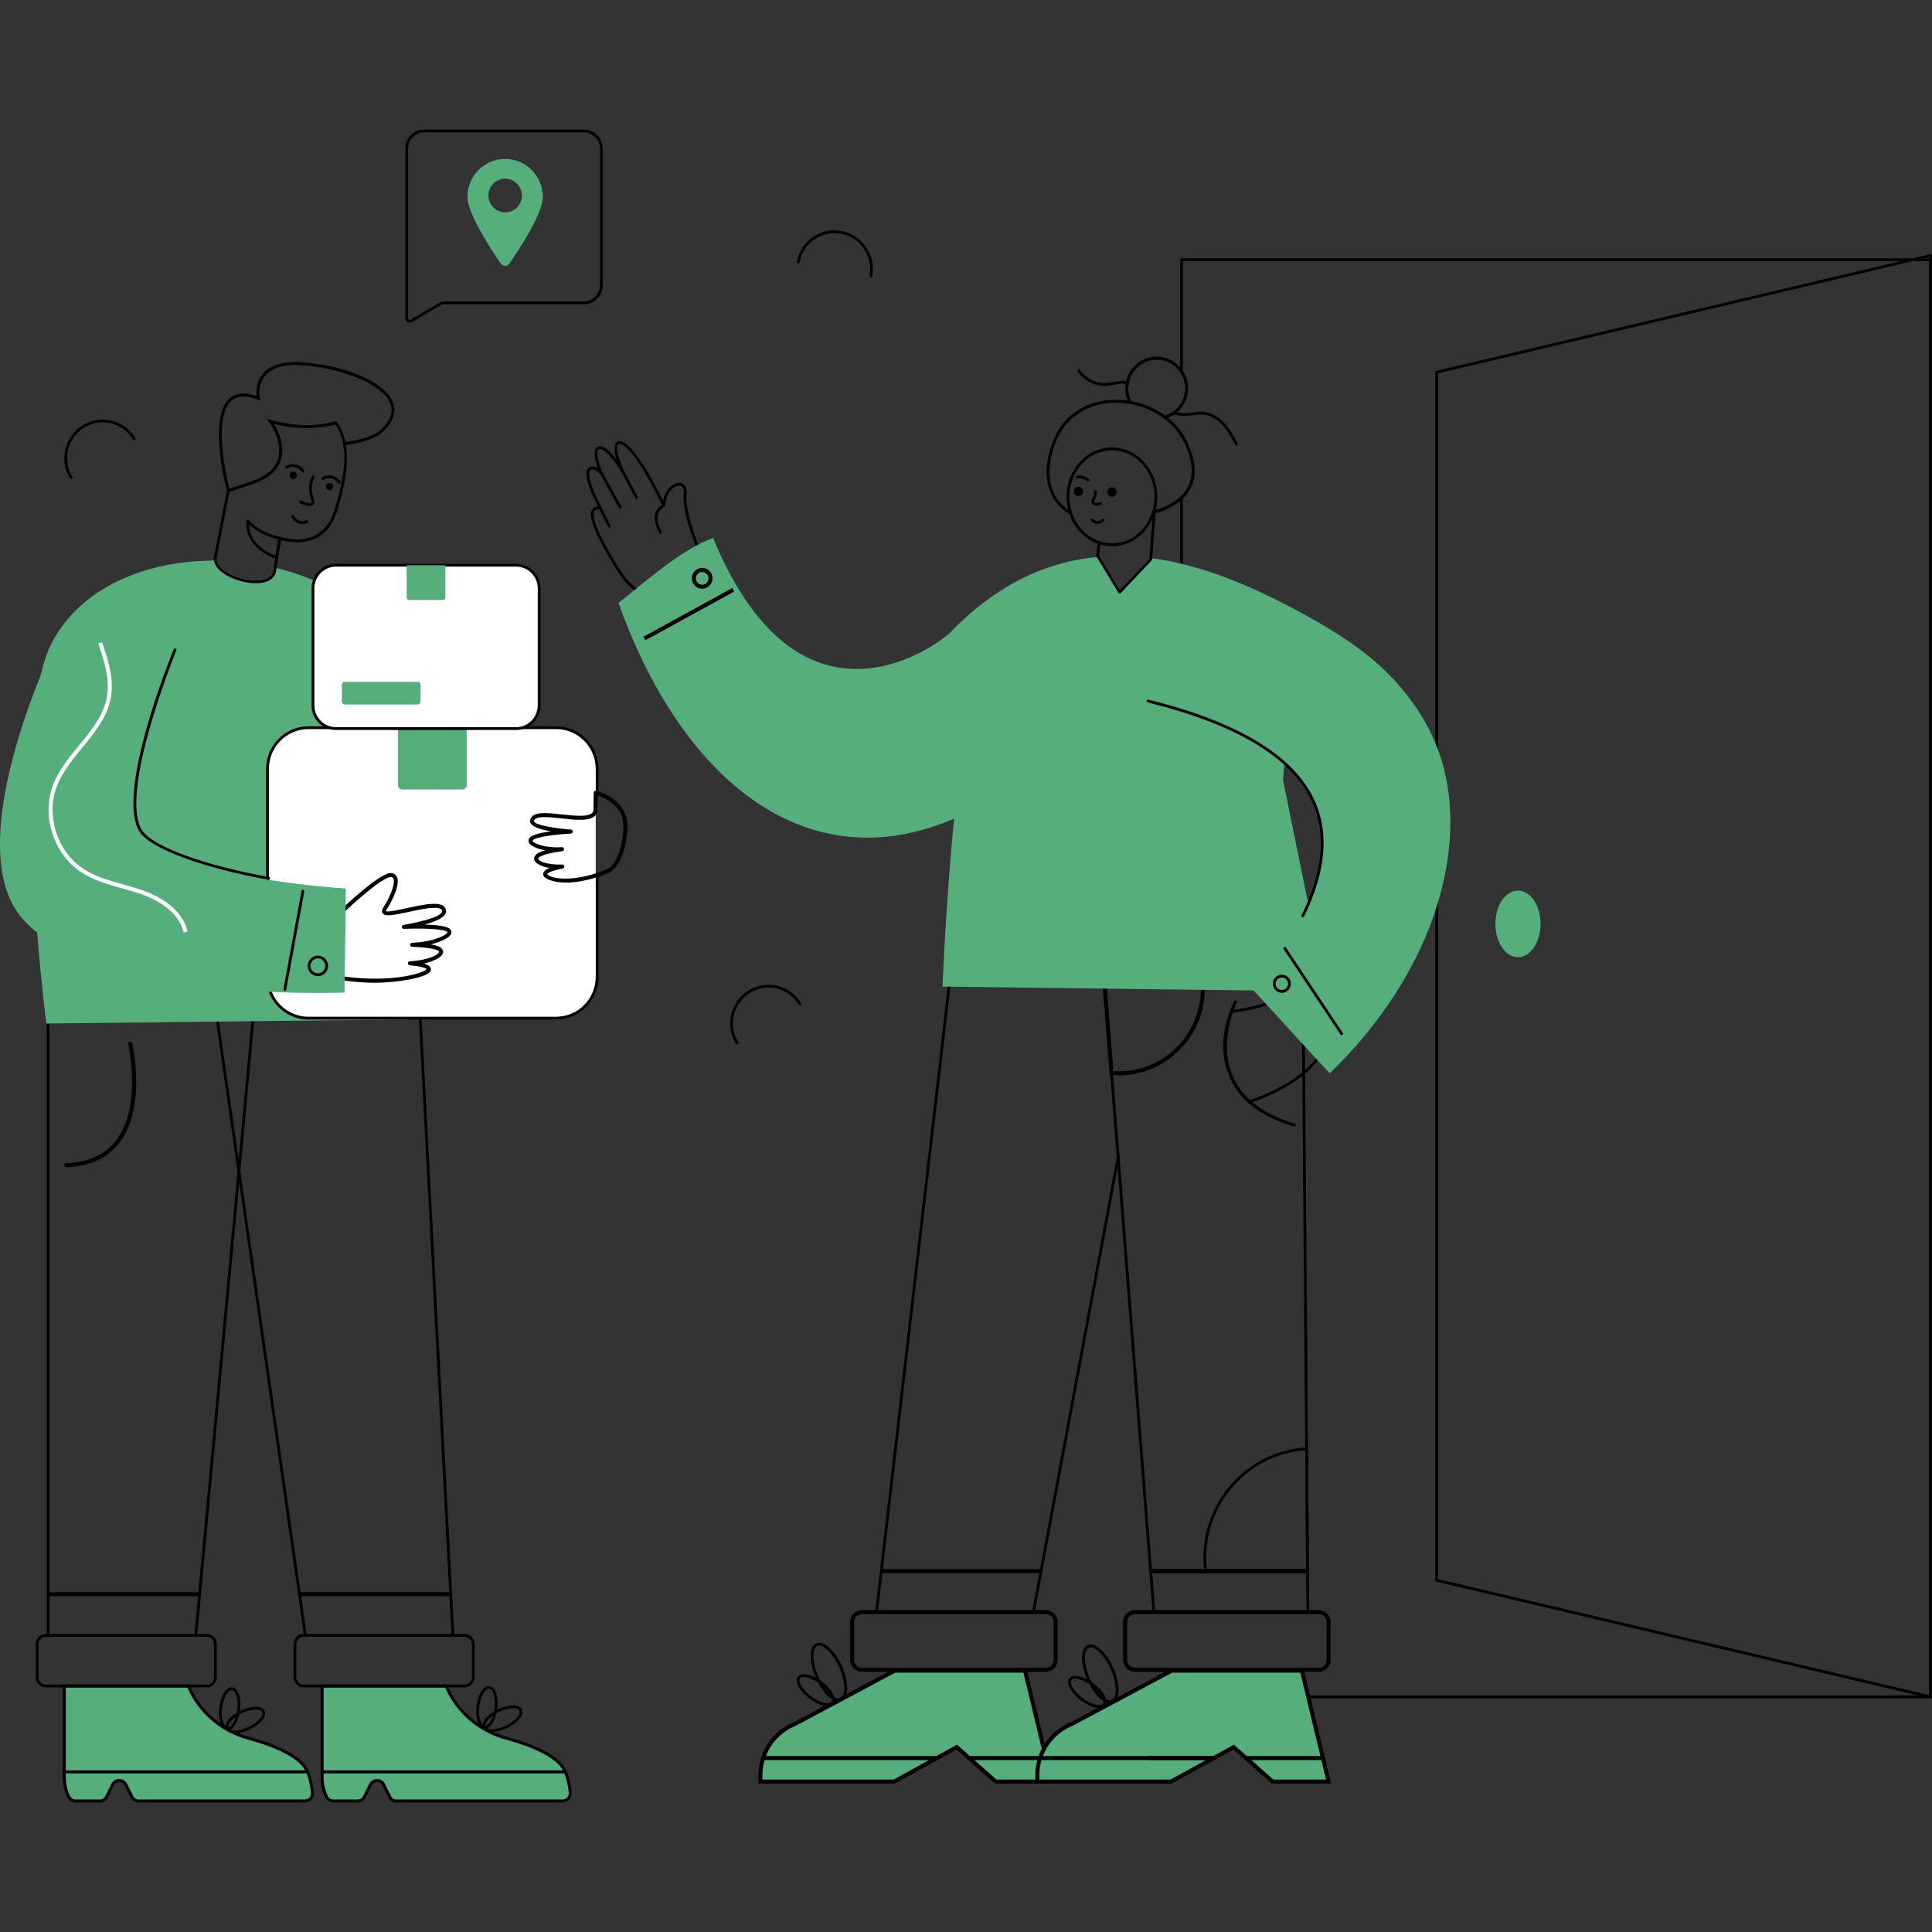 <svg fill="none" height="358" viewBox="0 0 358 358" width="358" xmlns="http://www.w3.org/2000/svg">
    <rect x="0" y="0" width="358" height="358" fill="#333333" stroke="none"/>
    <g clip-path="url(#clip0_1341_19652)">
        <path
            d="M165.799 309.575L147.313 319.439C143.438 321.002 140.894 324.784 140.894 328.983V330.122H165.696L177.276 323.742L184.5 330.122H194.875L189.928 309.575H165.799Z"
            fill="#55AE7B" />
        <path
            d="M190.224 309.195H165.711L147.187 319.089C144.296 320.25 142.137 322.573 141.138 325.402C141.124 325.439 141.109 325.476 141.101 325.513C140.732 326.608 140.532 327.777 140.532 328.983V330.494H165.792L173.689 326.146L175.043 325.402L177.231 324.196L178.599 325.402L179.442 326.146L184.36 330.494H195.348L190.224 309.195ZM165.6 329.749H141.271V328.983C141.271 328 141.412 327.047 141.678 326.146H172.137L165.6 329.749ZM180.566 326.146H192.775V325.402H179.723L177.328 323.288L173.49 325.402H141.93C142.891 322.886 144.865 320.823 147.498 319.766L165.895 309.94H189.64L194.409 329.749H184.641L180.566 326.146Z"
            fill="black" />
        <path
            d="M151.173 310.9C149.864 307.93 149.901 305.123 151.254 304.52C152.608 303.917 154.693 305.771 156.002 308.749C159.1 315.784 154.257 317.913 151.173 310.9ZM151.461 304.997C150.522 305.414 150.374 307.803 151.646 310.692C152.319 312.225 154.294 315.277 155.706 314.645C157.111 314.019 156.209 310.506 155.528 308.957C154.767 307.223 152.785 304.409 151.461 304.997Z"
            fill="black" />
        <path
            d="M150.012 314.756C148.829 313.863 146.98 311.86 147.845 310.692C148.496 309.813 150.471 310.223 152.334 311.622C154.197 313.022 155.144 314.808 154.493 315.687C153.628 316.848 151.24 315.687 150.012 314.756ZM148.26 311.004C147.646 311.838 149.406 313.655 150.315 314.339C152.031 315.627 153.672 315.918 154.079 315.374C154.478 314.831 153.739 313.327 152.023 312.039C151.069 311.324 148.836 310.215 148.26 311.004Z"
            fill="black" />
        <path
            d="M112.662 97.603L111.05 94.327C110.983 94.201 111.035 94.044 111.168 93.978C111.294 93.918 111.449 93.963 111.516 94.097L113.128 97.372C113.194 97.499 113.143 97.655 113.01 97.722C112.884 97.789 112.729 97.737 112.662 97.603Z"
            fill="black" />
        <path
            d="M114.688 94.119L111.249 87.888C111.183 87.761 111.227 87.605 111.353 87.531C111.479 87.464 111.634 87.508 111.708 87.635L115.146 93.866C115.213 93.992 115.168 94.149 115.043 94.223C114.917 94.29 114.762 94.246 114.688 94.119Z"
            fill="black" />
        <path
            d="M117.727 92.34L115.154 87.456C115.087 87.33 115.131 87.173 115.265 87.106C115.39 87.039 115.546 87.084 115.612 87.21L118.185 92.094C118.252 92.221 118.208 92.377 118.074 92.444C117.949 92.511 117.794 92.459 117.727 92.34Z"
            fill="black" />
        <path
            d="M119.442 110.579C116.292 108.859 115.117 106.946 114.163 105.405C112.965 103.372 108.55 96.509 109.689 94.461C109.837 94.193 110.155 93.873 110.806 93.858C108.942 90.225 108.284 87.91 108.853 86.965C109.194 86.399 109.97 86.228 110.806 86.816C109.06 82.245 111.301 81.151 114.229 85.133C112.809 80.756 115.708 78.195 122.859 92.779C123.177 91.111 124.131 90.091 124.937 89.689C126.216 89.057 127.429 89.749 127.222 91.618C126.83 95.146 130.098 102.695 130.135 102.769C130.187 102.881 130.15 103.015 130.046 103.082L119.716 110.556C119.635 110.616 119.531 110.623 119.442 110.571V110.579ZM110.14 94.722C109.127 96.546 114.015 104.072 114.577 105.099C115.546 106.67 116.618 108.412 119.539 110.043L129.566 102.792C129.041 101.548 126.319 94.945 126.697 91.566C126.859 90.136 126.09 89.704 125.151 90.166C124.338 90.568 123.347 91.737 123.258 93.71C123.258 93.829 123.169 93.925 123.051 93.955C122.933 93.978 122.814 93.918 122.77 93.814C116.034 79.61 112.24 79.863 115.612 87.225C115.671 87.352 115.619 87.501 115.501 87.56C115.383 87.627 115.235 87.583 115.161 87.471C111.456 81.501 109.245 82.022 111.715 87.665C111.767 87.784 111.722 87.918 111.619 87.985C111.515 88.052 111.375 88.037 111.286 87.948C110.732 87.352 109.719 86.54 109.297 87.24C109.075 87.612 108.846 89.019 111.515 94.089C111.626 94.305 111.419 94.543 111.19 94.454C110.835 94.312 110.34 94.379 110.155 94.722H110.14Z"
            fill="black" />
        <path
            d="M122.127 98.757C121.328 97.231 121.121 95.935 121.513 94.908C121.927 93.821 122.859 93.471 122.903 93.456C123.036 93.404 123.184 93.479 123.236 93.613C123.288 93.747 123.221 93.896 123.088 93.948C123.058 93.963 122.326 94.246 122.001 95.109C121.668 95.987 121.868 97.134 122.593 98.519C122.659 98.645 122.607 98.802 122.482 98.868C122.356 98.936 122.201 98.891 122.134 98.757H122.127Z"
            fill="black" />
        <path
            d="M218.679 92.838C218.856 92.69 219.026 92.533 219.189 92.37V91.551C219.026 91.737 218.856 91.908 218.679 92.072V92.838ZM218.679 79.729V80.697C218.864 80.98 219.034 81.27 219.189 81.568V80.466C219.034 80.213 218.864 79.967 218.679 79.729Z"
            fill="black" />
        <path
            d="M219.189 92.369V183.37H218.679V92.838C218.856 92.689 219.026 92.533 219.189 92.369Z"
            fill="black" />
        <path
            d="M218.679 193.375C218.856 193.174 219.026 192.973 219.189 192.757V193.896C219.034 194.082 218.856 194.269 218.679 194.447V193.375Z"
            fill="black" />
        <path
            d="M357.993 48.127V314.436C357.993 314.578 357.882 314.697 357.742 314.697H218.93C218.79 314.697 218.679 314.578 218.679 314.436V309.031H219.189V314.176H357.483V48.388H219.189V69.895C219.1 69.671 218.997 69.463 218.871 69.254C218.812 69.158 218.753 69.053 218.679 68.964V48.127C218.679 47.986 218.79 47.867 218.93 47.867H357.742C357.882 47.867 357.993 47.986 357.993 48.127Z"
            fill="black" />
        <path
            d="M357.741 314.704C357.741 314.704 357.704 314.704 357.682 314.704L266.159 293.078C266.041 293.048 265.96 292.944 265.96 292.825V68.972C265.96 68.853 266.041 68.748 266.159 68.719L357.682 47.093C357.756 47.078 357.838 47.093 357.904 47.145C357.963 47.197 358 47.271 358 47.346V314.444C358 314.525 357.963 314.6 357.904 314.645C357.86 314.682 357.801 314.704 357.741 314.704ZM266.477 292.609L357.483 314.116V47.673L266.477 69.18V292.609Z"
            fill="black" />
        <path
            d="M210.271 180.08L207.586 179.923L206.987 179.886L176.403 178.084C176.27 178.084 176.144 178.174 176.13 178.315L162.161 298.691C162.154 298.766 162.176 298.84 162.228 298.892C162.28 298.944 162.346 298.982 162.42 298.982H191.488C191.614 298.982 191.718 298.892 191.74 298.766L207.084 216.401L207.453 214.443L207.298 212.47L206.928 214.421L191.274 298.46H162.708L176.61 178.613L204.288 180.251L204.887 180.288L207.564 180.444L208.141 180.482L210.847 180.117L210.271 180.08ZM209.79 199.085C209.967 199.055 210.152 199.018 210.33 198.981L210.478 198.199C210.293 198.236 210.115 198.274 209.93 198.303L209.79 199.085Z"
            fill="black" />
        <path
            d="M241.653 175.628C241.653 175.464 241.505 175.345 241.357 175.367L222.361 177.928L207.586 179.923L204.887 180.288L204.495 180.34C204.362 180.355 204.266 180.474 204.273 180.616L205.73 199.167L206.928 214.421L207.083 216.401L213.561 298.743C213.568 298.877 213.687 298.982 213.82 298.982H242.348C242.422 298.982 242.481 298.952 242.533 298.9C242.585 298.855 242.607 298.788 242.607 298.714L241.653 175.628ZM214.056 298.461L207.453 214.443L207.298 212.47L206.255 199.212L204.806 180.817L207.564 180.444L210.27 180.08L222.523 178.434L241.135 175.926L242.089 298.461H214.056Z"
            fill="black" />
        <path
            d="M222.523 178.434C222.501 178.323 222.464 178.218 222.427 178.107L222.361 177.928L222.324 177.816L219.188 178.241L218.678 178.308L206.987 179.886L204.288 180.251L204.133 180.273L204.362 183.184L205.619 199.152L205.73 199.167L205.93 199.189C206.041 199.204 206.144 199.212 206.255 199.212C207.453 199.316 208.636 199.264 209.79 199.085C209.967 199.055 210.152 199.018 210.33 198.981C213.517 198.363 216.43 196.755 218.678 194.447C218.856 194.269 219.033 194.082 219.188 193.896C221.651 191.134 223.204 187.494 223.248 183.422C223.256 183.355 223.256 183.288 223.256 183.221C223.256 181.583 223.011 179.983 222.523 178.434ZM219.188 192.757C219.026 192.973 218.856 193.174 218.678 193.375C216.541 195.795 213.672 197.522 210.478 198.199C210.293 198.236 210.115 198.274 209.93 198.303C208.755 198.504 207.542 198.571 206.307 198.475L205.109 183.191L204.932 180.913L208.141 180.482L210.847 180.117L218.678 179.06L219.188 178.993L221.821 178.635C222.279 180.117 222.516 181.658 222.516 183.221C222.516 183.288 222.516 183.348 222.509 183.415C222.472 186.966 221.222 190.204 219.188 192.757Z"
            fill="black" />
        <path
            d="M242.289 291.381H223.418C223.285 291.381 223.181 291.284 223.159 291.158C221.68 279.701 230.236 268.921 242.097 268.199C242.178 268.199 242.237 268.221 242.289 268.266C242.341 268.318 242.37 268.385 242.37 268.452L242.54 291.12C242.54 291.262 242.422 291.381 242.282 291.381H242.289ZM223.647 290.86H242.023L241.853 268.735C230.65 269.569 222.346 279.708 223.64 290.86H223.647Z"
            fill="black" />
        <path
            d="M231.315 204.356C226.938 200.425 226.531 195.341 226.967 191.767C227.159 190.316 227.418 188.976 228.002 187.278C228.039 187.181 228.128 187.107 228.232 187.107C231.604 186.906 235.656 185.425 235.7 185.41C235.796 185.372 235.907 185.402 235.981 185.477L244.796 195.236C244.87 195.318 244.884 195.445 244.825 195.542C242.4 199.696 236.151 202.949 231.567 204.408C231.485 204.438 231.389 204.415 231.315 204.356ZM227.477 191.842C227.063 195.259 227.44 200.105 231.544 203.872C235.922 202.428 241.867 199.375 244.271 195.445L235.7 185.961C234.909 186.236 231.441 187.405 228.424 187.621C227.633 189.958 227.5 191.685 227.47 191.842H227.477Z"
            fill="black" />
        <path
            d="M239.797 208.726C227.071 205.1 224.098 194.931 228.69 185.544C228.749 185.417 228.912 185.365 229.038 185.425C229.163 185.492 229.215 185.648 229.156 185.774C224.66 195.058 227.662 204.728 239.937 208.227C240.078 208.264 240.152 208.413 240.115 208.547C240.078 208.681 239.937 208.763 239.797 208.726Z"
            fill="black" />
        <path
            d="M239.797 208.718C236.262 207.706 233.408 206.239 231.315 204.356C226.938 200.425 226.531 195.341 226.967 191.767C227.145 190.226 227.507 188.708 228.002 187.278C228.365 186.199 228.683 185.559 228.69 185.536C228.757 185.41 228.912 185.358 229.038 185.417C229.163 185.484 229.215 185.64 229.156 185.767C229.156 185.767 228.838 186.407 228.491 187.449C227.958 188.983 227.625 190.509 227.477 191.834C226.427 200.455 231.426 205.792 239.937 208.219C240.078 208.257 240.152 208.405 240.115 208.539C240.078 208.673 239.937 208.755 239.797 208.718Z"
            fill="black" />
        <path
            d="M243.007 170.327C242.585 171.868 242.156 173.402 241.735 174.935C241.032 177.504 240.308 180.094 238.895 182.328C238.614 182.767 238.296 183.206 237.956 183.608L230.421 183.511L223.248 183.422H222.509L219.189 183.37H218.679L205.109 183.191H204.363L174.651 182.812C174.651 182.812 176.736 128.78 183.044 122.028C189.1 115.536 204.681 115.298 218.679 120.256C218.849 120.316 219.019 120.375 219.189 120.442C226.813 123.212 233.919 127.529 238.711 133.217L237.742 144.532L241.136 161.2L243.007 170.327Z"
            fill="#55AE7B" />
        <path
            d="M245.735 183.705L237.956 183.608C238.296 183.206 238.614 182.767 238.895 182.328C240.308 180.094 241.032 177.504 241.735 174.935C242.156 173.402 242.585 171.868 243.007 170.327L245.735 183.705Z"
            fill="#55AE7B" />
        <path
            d="M246.4 198.884C242.008 194.224 236.196 187.703 231.818 183.02C254.816 156.071 247.14 139.924 214.715 129.666L201.219 134.356C198.232 137.698 195.03 140.371 191.695 142.493C187.007 146.267 181.971 149.483 176.692 151.739C176.677 151.739 176.669 151.754 176.655 151.754C176.093 151.999 175.516 152.23 174.946 152.446C174.621 152.572 174.288 152.691 173.956 152.811C173.63 152.93 173.297 153.041 172.965 153.153C172.676 153.25 172.388 153.339 172.099 153.428C172.018 153.458 171.937 153.481 171.855 153.503C171.611 153.577 171.36 153.652 171.109 153.719C170.887 153.786 170.672 153.845 170.45 153.897C170.125 153.987 169.792 154.069 169.46 154.151C163.64 155.55 157.606 155.654 151.498 153.972C150.626 153.726 149.76 153.458 148.903 153.146C142.994 151.031 137.545 147.332 132.649 142.344C125.21 134.78 119.073 124.239 114.606 111.717C119.169 108.189 126.098 101.816 132.132 99.695C148.792 139.924 175.124 118.187 175.886 117.39C176.987 116.244 178.097 115.179 179.198 114.189C183.79 110.102 188.464 107.318 193.152 105.554C196.516 104.281 199.888 103.536 203.223 103.216C203.416 103.194 203.601 103.171 203.785 103.164L207.52 109.305L212.984 103.529V103.38C213.162 103.402 213.332 103.424 213.502 103.447C215.713 103.745 217.887 104.184 220.024 104.742C220.845 104.958 221.666 105.189 222.472 105.434C222.738 105.509 223.004 105.591 223.27 105.68C223.632 105.792 223.987 105.911 224.35 106.03C224.779 106.171 225.215 106.32 225.644 106.469C226.169 106.655 226.694 106.849 227.211 107.05C227.677 107.221 228.143 107.4 228.609 107.586C228.86 107.69 229.112 107.787 229.356 107.891C230.066 108.181 230.761 108.472 231.456 108.777C231.478 108.792 231.508 108.799 231.537 108.814C232.225 109.112 232.898 109.425 233.571 109.73C233.637 109.767 233.697 109.789 233.756 109.819C234.451 110.147 235.131 110.474 235.804 110.802C236.499 111.144 237.187 111.487 237.86 111.837C238.244 112.038 238.629 112.231 239.006 112.425C239.383 112.626 239.753 112.819 240.13 113.02C240.869 113.407 241.594 113.809 242.311 114.204C248.205 117.457 253.152 120.792 256.99 124.611C257.219 124.842 257.448 125.065 257.67 125.296C258.114 125.75 258.542 126.212 258.957 126.681C259.785 127.611 260.554 128.557 261.278 129.517C261.633 129.994 261.981 130.477 262.314 130.961C262.314 130.961 262.316 130.964 262.321 130.969C262.816 131.698 263.282 132.435 263.719 133.172C264.007 133.678 264.281 134.17 264.547 134.669C264.813 135.167 265.072 135.681 265.308 136.187C265.737 137.095 266.122 138.004 266.462 138.927C266.632 139.388 266.795 139.85 266.943 140.311C267.024 140.542 267.098 140.773 267.165 141.011C267.305 141.473 267.438 141.942 267.556 142.411C267.623 142.649 267.682 142.88 267.734 143.118C267.845 143.587 267.941 144.063 268.037 144.532C268.126 145.009 268.207 145.485 268.281 145.962C270.795 162.533 263.157 182.752 246.393 198.884H246.4Z"
            fill="#55AE7B" />
        <path
            d="M237.86 111.837C238.244 112.038 238.629 112.231 239.006 112.425C237.956 111.866 236.884 111.323 235.804 110.802C236.499 111.144 237.187 111.487 237.86 111.837Z"
            fill="#55AE7B" />
        <path
            d="M176.655 151.753C176.263 151.932 175.856 152.096 175.464 152.252C175.294 152.319 175.117 152.386 174.947 152.446C175.516 152.23 176.093 151.999 176.655 151.753Z"
            fill="black" />
        <path
            d="M241.291 169.963C241.165 169.896 241.113 169.739 241.172 169.613C245.173 161.491 245.816 154.381 243.102 148.493C239.368 140.393 229.119 134.229 212.651 130.15C212.511 130.113 212.43 129.971 212.459 129.837C212.496 129.696 212.629 129.614 212.77 129.644C229.4 133.753 239.76 140.021 243.561 148.27C246.349 154.314 245.698 161.573 241.631 169.843C241.564 169.97 241.409 170.022 241.283 169.963H241.291Z"
            fill="black" />
        <path
            d="M214.182 94.275V94.365L213.502 103.447L213.487 103.663C213.487 103.722 213.458 103.782 213.413 103.827L207.653 109.909C207.535 110.028 207.342 110.005 207.261 109.864L203.224 103.216L203.172 103.127C203.142 103.082 203.128 103.023 203.135 102.963L203.386 100.73L203.453 100.194C203.608 100.261 203.771 100.32 203.941 100.357L203.882 100.886L203.645 102.933L203.786 103.164L207.52 109.306L212.985 103.529V103.38L213.532 96.218L213.68 94.238C213.687 94.089 213.813 93.985 213.953 93.992C214.094 94.007 214.197 94.134 214.182 94.275Z"
            fill="black" />
        <path
            d="M211.927 85.543C210.322 83.823 208.207 82.885 205.952 82.915C203.704 82.938 201.604 83.92 200.029 85.67C198.469 87.412 197.618 89.712 197.648 92.154C197.655 92.958 197.759 93.724 197.944 94.461C198.003 94.722 198.084 94.983 198.166 95.236C199.06 97.856 201.012 99.859 203.386 100.73C203.549 100.789 203.712 100.841 203.882 100.886C204.606 101.109 205.368 101.213 206.144 101.206C209.339 101.176 212.156 99.174 213.532 96.218C213.694 95.868 213.842 95.504 213.96 95.131C214.034 94.93 214.094 94.722 214.145 94.506C214.16 94.461 214.168 94.409 214.175 94.365C214.352 93.642 214.441 92.883 214.441 92.094V91.975C214.419 89.541 213.524 87.255 211.927 85.543ZM213.406 95.087C212.341 98.191 209.694 100.648 206.137 100.685C205.383 100.692 204.643 100.588 203.941 100.357C203.771 100.32 203.608 100.261 203.453 100.194C201.33 99.382 199.563 97.596 198.713 95.251C198.365 94.298 198.173 93.255 198.158 92.146C198.136 89.838 198.935 87.665 200.414 86.019C201.885 84.374 203.859 83.459 205.959 83.436H206.033C208.111 83.436 210.063 84.307 211.55 85.9C213.864 88.379 214.382 91.7 213.576 94.558C213.524 94.737 213.472 94.915 213.406 95.087Z"
            fill="black" />
        <path
            d="M219.698 81.337C219.543 81.039 219.373 80.749 219.188 80.466C219.033 80.213 218.863 79.967 218.678 79.729C218.034 78.873 217.28 78.099 216.43 77.414C216.26 77.272 216.082 77.138 215.905 77.019C214.101 75.687 211.934 74.749 209.634 74.324C209.42 74.28 209.191 74.25 208.969 74.22C207.926 74.064 206.854 74.026 205.782 74.101C200.568 74.481 196.612 77.429 194.934 82.208C191.687 91.446 197.389 94.819 198.165 95.236C198.217 95.265 198.247 95.28 198.254 95.28L198.779 95.519L198.712 95.251C198.365 94.298 198.173 93.255 198.158 92.146C198.136 89.838 198.934 87.665 200.413 86.019C201.885 84.374 203.859 83.459 205.959 83.436H206.003L206.321 83.042L205.774 83.012H205.56C203.608 83.012 201.463 84.173 199.918 86.087C198.062 88.387 197.367 91.417 197.966 94.476C197.958 94.476 197.951 94.476 197.943 94.461C196.464 93.501 192.723 90.181 195.459 82.394C197.063 77.838 200.835 75.017 205.819 74.659C206.98 74.577 208.148 74.637 209.272 74.831C209.523 74.86 209.775 74.912 210.019 74.972C211.897 75.374 213.664 76.141 215.195 77.183C215.402 77.324 215.602 77.473 215.801 77.622C216.94 78.493 217.924 79.528 218.678 80.697C218.863 80.98 219.033 81.27 219.188 81.568C219.195 81.575 219.195 81.59 219.203 81.597C220.941 84.925 221.273 87.769 220.194 90.039C219.927 90.605 219.58 91.104 219.188 91.551C219.025 91.737 218.855 91.908 218.678 92.072C217.081 93.568 215.025 94.26 214.145 94.506C213.967 94.558 213.834 94.588 213.768 94.603C213.701 94.588 213.635 94.581 213.576 94.558C213.524 94.737 213.472 94.915 213.405 95.087C213.509 95.124 213.612 95.139 213.716 95.161H213.768H213.827C213.842 95.161 213.886 95.146 213.96 95.131C214.529 94.997 216.8 94.402 218.678 92.838C218.855 92.69 219.025 92.533 219.188 92.37C219.78 91.796 220.305 91.104 220.697 90.285C221.857 87.843 221.517 84.836 219.698 81.337Z"
            fill="black" />
        <path
            d="M202.159 96.471C202.07 96.36 202.092 96.196 202.203 96.107C202.314 96.017 202.476 96.04 202.565 96.151C202.639 96.166 203.253 97.104 204.229 96.159C204.333 96.062 204.495 96.062 204.591 96.159C204.687 96.263 204.687 96.427 204.591 96.523C203.711 97.372 202.721 97.186 202.159 96.457V96.471Z"
            fill="black" />
        <path
            d="M202.225 92.69C202.322 92.295 202.869 91.975 202.699 91.141C202.669 91 202.758 90.866 202.898 90.836C203.032 90.806 203.172 90.895 203.202 91.037C203.409 92.057 202.765 92.66 202.728 92.816C202.684 93.002 202.891 93.248 203.298 93.196C203.475 93.174 203.653 93.114 203.852 93.032C203.985 92.98 204.133 93.047 204.185 93.181C204.237 93.315 204.17 93.464 204.037 93.516C203.815 93.605 203.593 93.687 203.349 93.71C202.566 93.791 202.085 93.211 202.225 92.682V92.69Z"
            fill="black" />
        <path
            d="M219.351 68.972C219.299 68.89 219.255 68.808 219.188 68.726C219.04 68.488 218.87 68.257 218.678 68.049C217.924 67.185 216.926 66.575 215.794 66.277C214.286 65.882 212.718 66.113 211.38 66.902C210.041 67.699 209.087 68.972 208.703 70.49C208.695 70.528 208.681 70.565 208.681 70.602C208.636 70.773 208.599 70.944 208.577 71.116C208.422 72.173 208.555 73.245 208.969 74.22C209.058 74.428 209.161 74.637 209.272 74.83C209.524 74.86 209.775 74.912 210.019 74.972C209.938 74.868 209.871 74.756 209.805 74.644C209.745 74.54 209.686 74.428 209.634 74.324C209.154 73.371 208.976 72.314 209.124 71.264C209.139 71.093 209.169 70.915 209.22 70.743C209.22 70.706 209.235 70.662 209.243 70.624C209.59 69.254 210.448 68.108 211.661 67.386C212.481 66.895 213.398 66.649 214.33 66.649C214.774 66.649 215.217 66.701 215.654 66.82C216.903 67.14 217.968 67.9 218.678 68.964C218.752 69.053 218.811 69.158 218.87 69.254C218.996 69.463 219.1 69.671 219.188 69.895C219.469 70.55 219.61 71.242 219.61 71.949C219.61 72.389 219.551 72.835 219.44 73.275C219.373 73.535 219.292 73.781 219.188 74.019C219.048 74.354 218.878 74.667 218.678 74.957C218.345 75.441 217.939 75.858 217.48 76.208C217.31 76.334 217.14 76.446 216.955 76.55C216.622 76.744 216.275 76.9 215.905 77.019C215.676 77.086 215.439 77.146 215.195 77.183C215.402 77.324 215.602 77.473 215.802 77.622C216.016 77.57 216.23 77.503 216.43 77.414C216.726 77.302 217.014 77.16 217.295 76.997C217.406 76.93 217.517 76.863 217.621 76.788C217.798 76.669 217.961 76.535 218.123 76.394C218.323 76.23 218.508 76.044 218.678 75.85C218.87 75.634 219.048 75.411 219.188 75.173C219.551 74.644 219.809 74.049 219.972 73.416C220.364 71.897 220.142 70.319 219.351 68.972Z"
            fill="black" />
        <path
            d="M200.665 91.268C200.546 91.729 200.081 92.012 199.622 91.893C199.164 91.774 198.883 91.305 199.001 90.836C199.119 90.374 199.585 90.091 200.051 90.211C200.502 90.33 200.783 90.799 200.665 91.26V91.268Z"
            fill="black" />
        <path
            d="M206.876 91.387C206.758 91.848 206.292 92.131 205.834 92.012C205.375 91.893 205.094 91.424 205.213 90.955C205.331 90.493 205.797 90.211 206.263 90.33C206.714 90.449 206.995 90.918 206.876 91.379V91.387Z"
            fill="black" />
        <path
            d="M201.479 89.154C200.539 88.431 199.704 88.67 199.696 88.677C199.563 88.722 199.415 88.64 199.371 88.506C199.327 88.372 199.408 88.223 199.541 88.178C199.586 88.163 200.643 87.858 201.789 88.744C201.9 88.833 201.922 88.997 201.833 89.109C201.745 89.221 201.582 89.243 201.471 89.154H201.479Z"
            fill="black" />
        <path
            d="M229.238 82.535C229.112 82.602 228.957 82.55 228.89 82.424C228.217 81.181 227.53 79.885 226.576 78.828C225.533 77.667 224.276 76.96 223.048 76.826C221.902 76.699 220.653 77.064 219.455 77.071C218.841 77.071 218.22 76.975 217.621 76.788C217.392 76.729 217.17 76.647 216.955 76.55C217.14 76.446 217.31 76.334 217.48 76.208C217.687 76.282 217.902 76.349 218.124 76.394C218.553 76.498 218.996 76.55 219.447 76.55C220.653 76.543 221.843 76.171 223.1 76.305C224.461 76.453 225.829 77.228 226.96 78.478C227.958 79.588 228.661 80.905 229.341 82.178C229.408 82.305 229.363 82.461 229.238 82.535Z"
            fill="black" />
        <path
            d="M209.22 70.743C209.169 70.915 209.139 71.093 209.124 71.265C208.947 71.19 208.762 71.145 208.577 71.116C207.49 70.952 206.277 71.406 205.153 71.503C203.039 71.674 200.842 70.587 199.681 68.793C199.608 68.674 199.644 68.51 199.763 68.436C199.881 68.354 200.044 68.391 200.118 68.51C201.175 70.148 203.179 71.138 205.117 70.982C206.226 70.892 207.483 70.409 208.681 70.602C208.866 70.632 209.043 70.677 209.22 70.743Z"
            fill="black" />
        <path
            d="M256.997 124.611C257.226 124.842 257.448 125.065 257.67 125.296C257.448 125.065 257.219 124.842 256.99 124.611H256.997Z"
            fill="black" />
        <path
            d="M258.957 126.681C259.785 127.611 260.561 128.557 261.278 129.517C260.554 128.557 259.785 127.611 258.957 126.681Z"
            fill="black" />
        <path
            d="M262.321 130.969C262.816 131.698 263.29 132.428 263.719 133.172C263.282 132.435 262.816 131.698 262.321 130.969Z"
            fill="black" />
        <path
            d="M268.295 145.962H268.288C268.214 145.485 268.133 145.009 268.044 144.532C268.14 145.009 268.221 145.485 268.295 145.962Z"
            fill="black" />
        <path d="M238.179 175.419L237.749 175.709L248.516 191.888L248.946 191.598L238.179 175.419Z"
            fill="black" />
        <path
            d="M237.527 183.966C236.61 183.966 235.856 183.214 235.856 182.291C235.856 181.367 236.603 180.608 237.527 180.608C238.451 180.608 239.191 181.36 239.191 182.291C239.191 183.221 238.444 183.966 237.527 183.966ZM237.527 181.129C236.891 181.129 236.373 181.65 236.373 182.291C236.373 182.931 236.891 183.444 237.527 183.444C238.163 183.444 238.673 182.923 238.673 182.291C238.673 181.658 238.155 181.129 237.527 181.129Z"
            fill="black" />
        <path
            d="M193.78 309.783H159.728C158.515 309.783 157.532 308.793 157.532 307.573V300.56C157.532 299.339 158.515 298.349 159.728 298.349H193.78C194.993 298.349 195.977 299.339 195.977 300.56V307.573C195.977 308.793 194.993 309.783 193.78 309.783ZM159.728 299.093C158.93 299.093 158.271 299.748 158.271 300.56V307.573C158.271 308.377 158.922 309.039 159.728 309.039H193.78C194.579 309.039 195.237 308.384 195.237 307.573V300.56C195.237 299.756 194.586 299.093 193.78 299.093H159.728Z"
            fill="black" />
        <path
            d="M244.367 298.349H210.315C209.102 298.349 208.119 299.339 208.119 300.56V307.565C208.119 308.786 209.102 309.776 210.315 309.776H244.367C245.58 309.776 246.563 308.786 246.563 307.565V300.56C246.563 299.339 245.58 298.349 244.367 298.349ZM245.824 307.565C245.824 308.376 245.166 309.032 244.367 309.032H210.315C209.509 309.032 208.858 308.376 208.858 307.565V300.56C208.858 299.748 209.509 299.093 210.315 299.093H244.367C245.166 299.093 245.824 299.748 245.824 300.56V307.565Z"
            fill="black" />
        <path
            d="M84.17 302.778L78.077 187.859C78.07 187.717 77.959 187.613 77.818 187.613H40.098C39.936 187.613 39.817 187.755 39.84 187.904L56.285 302.778L56.359 303.299H56.884L56.81 302.778L40.394 188.127H77.574L83.645 302.778L83.675 303.299H84.192L84.17 302.778Z"
            fill="black" />
        <path
            d="M46.983 187.613H8.923C8.775 187.613 8.664 187.725 8.664 187.866V303.299H9.174V188.127H46.694L36.039 302.778L35.987 303.299H36.512L36.564 302.778L47.242 187.896C47.257 187.74 47.131 187.613 46.983 187.613Z"
            fill="black" />
        <path
            d="M11.91 312.411V329.355C11.91 330.635 12.206 331.849 12.716 332.935C12.953 333.427 13.448 333.725 13.988 333.725H18.521C19.038 333.725 19.512 333.427 19.741 332.965L20.865 330.695C21.368 329.682 22.802 329.682 23.305 330.695L24.429 332.965C24.666 333.427 25.132 333.725 25.649 333.725H56.47C57.32 333.725 57.986 332.973 57.882 332.109C57.66 330.308 57.232 328.484 56.404 327.36C54.599 324.918 50.074 323.191 45.992 322.082C41.015 320.719 36.897 317.191 34.863 312.419L11.888 312.411H11.91Z"
            fill="#55AE7B" />
        <path
            d="M58.178 332.072C57.905 329.846 57.395 328.201 56.648 327.188C55.117 325.111 51.56 323.302 46.088 321.806C41.141 320.451 37.163 317.012 35.166 312.359V312.128H11.637V329.347C11.637 330.643 11.918 331.886 12.472 333.047C12.746 333.628 13.345 334 13.996 334H18.529C19.157 334 19.719 333.65 20 333.084L21.124 330.814C21.316 330.442 21.679 330.211 22.1 330.211C22.522 330.211 22.884 330.442 23.069 330.821L24.2 333.084C24.481 333.65 25.043 334 25.664 334H56.485C56.973 334 57.431 333.792 57.757 333.427C58.082 333.055 58.237 332.563 58.178 332.072ZM12.191 312.687H34.7C36.778 317.444 40.868 320.957 45.94 322.349C51.22 323.786 54.769 325.58 56.204 327.523C56.322 327.68 56.433 327.858 56.529 328.052H12.191V312.687ZM57.343 333.055C57.121 333.3 56.818 333.442 56.485 333.442H25.664C25.25 333.442 24.881 333.211 24.696 332.839L23.564 330.568C23.291 330.002 22.729 329.652 22.1 329.652C21.471 329.652 20.91 330.002 20.629 330.568L19.505 332.831C19.32 333.211 18.943 333.442 18.529 333.442H13.996C13.559 333.442 13.153 333.196 12.975 332.809C12.45 331.722 12.191 330.553 12.191 329.347V328.61H56.796C57.18 329.511 57.454 330.695 57.624 332.139C57.668 332.474 57.565 332.801 57.343 333.055Z"
            fill="black" />
        <path
            d="M42.073 320.563C40.993 320.429 40.365 318.59 40.638 316.372C40.912 314.161 41.962 312.523 43.049 312.664C44.129 312.798 44.757 314.637 44.484 316.856C44.306 318.3 43.485 320.742 42.073 320.563ZM41.156 316.439C40.905 318.464 41.474 319.96 42.139 320.049C43.16 320.168 43.84 317.883 43.973 316.796C44.225 314.771 43.655 313.275 42.99 313.185C41.984 313.059 41.289 315.352 41.156 316.439Z"
            fill="black" />
        <path
            d="M43.559 321.181C42.738 321.181 42.117 320.928 41.873 320.421C41.407 319.431 42.62 317.913 44.624 316.96C45.933 316.334 48.417 315.724 49.024 317.019C49.638 318.322 47.589 319.863 46.28 320.481C45.304 320.942 44.343 321.173 43.559 321.173V321.181ZM44.846 317.429C43.019 318.3 42.058 319.588 42.346 320.198C42.635 320.808 44.232 320.883 46.059 320.019C47.049 319.55 48.987 318.173 48.558 317.25C48.122 316.32 45.785 316.99 44.846 317.436V317.429Z"
            fill="black" />
        <path
            d="M38.324 302.778H8.479C7.451 302.778 6.616 303.619 6.616 304.654V310.796C6.616 311.831 7.451 312.672 8.479 312.672H38.324C39.352 312.672 40.18 311.831 40.18 310.796V304.654C40.18 303.619 39.352 302.778 38.324 302.778ZM39.662 310.796C39.662 311.54 39.063 312.151 38.324 312.151H8.479C7.74 312.151 7.133 311.54 7.133 310.796V304.654C7.133 303.91 7.74 303.299 8.479 303.299H38.324C39.063 303.299 39.662 303.91 39.662 304.654V310.796Z"
            fill="black" />
        <path
            d="M59.687 312.411V329.355C59.687 330.635 59.983 331.849 60.493 332.935C60.73 333.427 61.225 333.725 61.765 333.725H66.298C66.815 333.725 67.289 333.427 67.518 332.965L68.642 330.695C69.145 329.682 70.579 329.682 71.082 330.695L72.206 332.965C72.443 333.427 72.909 333.725 73.426 333.725H104.247C105.097 333.725 105.763 332.973 105.659 332.109C105.437 330.308 105.009 328.484 104.18 327.36C102.376 324.918 97.85 323.191 93.769 322.082C88.792 320.719 84.673 317.191 82.64 312.419L59.665 312.411H59.687Z"
            fill="#55AE7B" />
        <path
            d="M105.948 332.072C105.748 330.397 105.4 329.042 104.927 328.052C104.772 327.724 104.602 327.434 104.417 327.188C102.886 325.111 99.337 323.302 93.865 321.806C88.91 320.451 84.932 317.012 82.936 312.359V312.128H59.406V329.347C59.406 330.643 59.687 331.886 60.242 333.047C60.515 333.628 61.114 334 61.772 334H66.305C66.926 334 67.488 333.65 67.769 333.084L68.901 330.814C69.085 330.442 69.448 330.211 69.869 330.211C70.291 330.211 70.653 330.441 70.846 330.821L71.969 333.084C72.25 333.65 72.812 334 73.441 334H104.262C104.742 334 105.208 333.791 105.526 333.427C105.852 333.054 106.007 332.563 105.948 332.072ZM59.961 312.687H82.477C84.555 317.444 88.644 320.957 93.717 322.349C98.989 323.786 102.539 325.58 103.973 327.523C104.092 327.68 104.203 327.858 104.299 328.052H59.961V312.687ZM105.112 333.054C104.89 333.3 104.594 333.442 104.262 333.442H73.441C73.027 333.442 72.65 333.211 72.465 332.839L71.341 330.568C71.06 330.002 70.498 329.652 69.869 329.652C69.241 329.652 68.679 330.002 68.405 330.568L67.274 332.831C67.089 333.211 66.719 333.442 66.305 333.442H61.772C61.329 333.442 60.929 333.196 60.744 332.809C60.227 331.722 59.961 330.553 59.961 329.347V328.61H104.565C104.949 329.511 105.223 330.695 105.4 332.139C105.437 332.474 105.334 332.809 105.112 333.054Z"
            fill="black" />
        <path
            d="M89.864 320.325C89.82 320.325 89.783 320.325 89.739 320.317C88.659 320.183 88.031 318.344 88.304 316.126C88.578 313.915 89.635 312.277 90.715 312.419C91.794 312.553 92.423 314.391 92.149 316.61C91.883 318.739 90.892 320.325 89.864 320.325ZM90.597 312.932C89.938 312.932 89.066 314.228 88.822 316.193C88.57 318.218 89.14 319.714 89.805 319.804C90.463 319.885 91.395 318.575 91.639 316.55C91.772 315.456 91.639 312.94 90.589 312.94L90.597 312.932Z"
            fill="black" />
        <path
            d="M89.539 320.168C88.933 318.873 90.974 317.332 92.282 316.707C92.332 316.707 92.332 316.707 92.282 316.707C93.606 316.074 96.076 315.478 96.682 316.766C97.296 318.069 95.248 319.61 93.939 320.228C92.637 320.846 90.145 321.464 89.539 320.161V320.168ZM92.512 317.183C91.528 317.652 89.584 319.029 90.012 319.952C90.449 320.883 92.741 320.235 93.724 319.774C94.715 319.305 96.653 317.928 96.224 317.004C95.787 316.074 93.451 316.744 92.512 317.191V317.183Z"
            fill="black" />
        <path
            d="M86.093 302.778H56.248C55.221 302.778 54.392 303.619 54.392 304.654V310.796C54.392 311.831 55.221 312.672 56.248 312.672H86.093C87.121 312.672 87.956 311.831 87.956 310.796V304.654C87.956 303.619 87.121 302.778 86.093 302.778ZM87.439 310.796C87.439 311.54 86.832 312.151 86.093 312.151H56.248C55.509 312.151 54.91 311.54 54.91 310.796V304.654C54.91 303.91 55.509 303.299 56.248 303.299H86.093C86.832 303.299 87.439 303.91 87.439 304.654V310.796Z"
            fill="black" />
        <path
            d="M76.273 168.094C76.273 168.354 76.258 168.608 76.251 168.861C76.228 169.627 76.206 170.387 76.184 171.124C76.169 171.444 76.162 171.764 76.147 172.077C76.118 173.037 76.088 173.968 76.051 174.868C76.051 174.987 76.044 175.107 76.036 175.218C76.029 175.226 76.036 175.226 76.036 175.226C75.999 176.231 75.962 177.198 75.925 178.114C75.918 178.367 75.91 178.605 75.896 178.844C75.874 179.506 75.844 180.146 75.814 180.757C75.807 181.01 75.8 181.263 75.785 181.501C75.666 184.226 75.563 186.348 75.496 187.606C75.489 187.799 75.482 187.971 75.474 188.119C75.467 188.216 75.459 188.313 75.459 188.395C75.452 188.492 75.445 188.581 75.445 188.655C75.437 188.819 75.43 188.909 75.43 188.909H74.764L50.163 189.191L47.116 189.229H46.591L40.564 189.303H40.039L9.174 189.653H8.664H8.583C8.583 189.653 7.695 182.759 6.911 173.164C6.786 171.556 6.653 169.873 6.534 168.139C5.477 153.071 4.989 133.79 8.065 123.092C8.065 123.092 8.067 123.088 8.072 123.078C8.523 121.514 9.056 120.13 9.67 118.976C15.127 108.68 27.254 103.893 39.662 103.878H39.854C39.906 103.878 39.951 103.878 40.002 103.886C40.062 103.878 40.128 103.886 40.187 103.886C40.291 104.325 40.542 104.749 40.956 105.174C42.332 106.573 45.09 107.541 47.345 107.541C47.892 107.541 48.41 107.482 48.868 107.362C49.822 107.109 50.407 106.618 50.614 105.896L50.732 105.137C50.791 105.151 50.858 105.166 50.917 105.181C50.961 105.189 51.005 105.204 51.05 105.211C51.109 105.226 51.176 105.241 51.235 105.256C53.571 105.829 55.842 106.573 58.001 107.489C58.082 107.519 58.156 107.549 58.237 107.593C58.319 107.623 58.4 107.653 58.474 107.69C65.943 110.951 71.977 116.259 74.557 123.383C74.838 124.15 75.082 125.147 75.297 126.331C75.511 127.544 75.696 128.951 75.844 130.522C75.97 131.773 76.073 133.128 76.162 134.564C76.169 134.616 76.169 134.669 76.169 134.728C76.177 134.758 76.177 134.788 76.177 134.825C76.184 134.877 76.184 134.929 76.192 134.989V135.085C76.199 135.138 76.199 135.19 76.199 135.242C76.391 138.584 76.495 142.344 76.532 146.282C76.606 153.443 76.472 161.186 76.273 168.079V168.094Z"
            fill="#55AE7B" />
        <path
            d="M110.65 142.485V150.548C110.584 150.726 110.502 150.875 110.391 151.009V161.833C110.48 161.811 110.569 161.781 110.65 161.751V181.017C110.65 185.238 107.249 188.663 103.056 188.663H57.158C56.167 188.663 55.228 188.477 54.363 188.127C54 187.985 53.66 187.814 53.327 187.613C51.944 186.802 50.843 185.566 50.199 184.077C49.793 183.139 49.563 182.104 49.563 181.017V142.485C49.563 138.264 52.965 134.84 57.158 134.84H103.056C107.249 134.84 110.65 138.264 110.65 142.485Z"
            fill="white" />
        <path
            d="M103.056 134.579H57.158C52.825 134.579 49.305 138.13 49.305 142.485V181.017C49.305 182.097 49.519 183.124 49.911 184.062C50.517 185.521 51.538 186.75 52.832 187.613C53.12 187.807 53.416 187.978 53.727 188.127C54.762 188.641 55.93 188.923 57.158 188.923H103.056C107.389 188.923 110.909 185.38 110.909 181.017V161.662C110.82 161.692 110.739 161.722 110.65 161.751C110.569 161.781 110.48 161.811 110.392 161.833V181.017C110.392 185.09 107.101 188.402 103.056 188.402H57.158C56.47 188.402 55.804 188.306 55.176 188.127C54.718 188 54.274 187.829 53.86 187.613C52.381 186.861 51.183 185.611 50.488 184.092C50.059 183.154 49.822 182.119 49.822 181.017V142.485C49.822 138.413 53.113 135.1 57.158 135.1H103.056C107.101 135.1 110.392 138.413 110.392 142.485V151.009C110.502 150.875 110.584 150.726 110.65 150.547C110.65 150.525 110.672 150.495 110.68 150.466C110.695 150.436 110.702 150.399 110.702 150.361L110.746 147.384C110.798 147.399 110.85 147.421 110.909 147.443V142.485C110.909 138.13 107.389 134.579 103.056 134.579Z"
            fill="black" />
        <path
            d="M86.478 134.84V145.508C86.478 145.947 86.123 146.297 85.694 146.297H74.52C74.084 146.297 73.737 145.939 73.737 145.508V134.84H86.478Z"
            fill="#55AE7B" />
        <path
            d="M95.624 104.735H62.267C59.907 104.735 57.993 106.661 57.993 109.037V130.701C57.993 133.077 59.907 135.004 62.267 135.004H95.624C97.985 135.004 99.899 133.077 99.899 130.701V109.037C99.899 106.661 97.985 104.735 95.624 104.735Z"
            fill="white" />
        <path
            d="M95.624 135.264H62.26C59.761 135.264 57.727 133.217 57.727 130.701V109.03C57.727 106.514 59.761 104.467 62.26 104.467H95.624C98.124 104.467 100.157 106.514 100.157 109.03V130.701C100.157 133.217 98.124 135.264 95.624 135.264ZM62.267 104.995C60.056 104.995 58.252 106.804 58.252 109.037V130.708C58.252 132.934 60.049 134.75 62.267 134.75H95.632C97.843 134.75 99.647 132.941 99.647 130.708V109.037C99.647 106.812 97.85 104.995 95.632 104.995H62.267Z"
            fill="black" />
        <path
            d="M77.389 126.346H63.879C63.581 126.346 63.34 126.589 63.34 126.889V129.993C63.34 130.294 63.581 130.537 63.879 130.537H77.389C77.688 130.537 77.929 130.294 77.929 129.993V126.889C77.929 126.589 77.688 126.346 77.389 126.346Z"
            fill="#55AE7B" />
        <path
            d="M82.528 104.735V110.735C82.528 110.98 82.329 111.181 82.085 111.181H75.799C75.555 111.181 75.356 110.98 75.356 110.735V104.735H82.521H82.528Z"
            fill="#55AE7B" />
        <path
            d="M69.632 182.104C67.215 182.104 64.493 181.888 61.602 181.345C61.425 181.315 61.299 181.159 61.299 180.98V170.521C61.299 170.424 61.336 170.327 61.41 170.253C62.29 169.389 70.054 161.788 72.391 161.781C73.034 161.781 73.352 162.116 73.507 162.399C74.202 163.679 72.938 166.516 71.636 168.555C71.503 168.764 71.503 168.846 71.503 168.846C71.807 169.062 73.995 168.585 75.445 168.265C78.713 167.558 82.093 166.821 82.61 168.503C83.069 170.015 80.192 170.908 78.647 171.325C80.739 171.377 82.898 171.585 83.431 172.211C84.518 173.484 81.442 174.615 79.8 174.995C81.412 175.263 81.715 175.62 81.848 175.769C82.965 177.064 80.296 178.181 78.543 178.546C79.223 178.747 79.49 178.963 79.637 179.134C81.309 181.077 73.138 182.104 69.618 182.104H69.632ZM62.046 180.667C71.533 182.38 78.469 180.437 79.061 179.573C78.876 179.417 78.225 179.074 75.925 178.866C75.733 178.851 75.585 178.68 75.593 178.486C75.593 178.293 75.748 178.129 75.948 178.122C79.615 177.943 81.708 176.707 81.316 176.26C81.042 175.948 79.6 175.568 76.354 175.442C76.155 175.442 75.999 175.27 75.999 175.069C75.999 174.868 76.155 174.705 76.354 174.697C80.503 174.563 83.187 173.044 82.898 172.702C82.41 172.136 78.417 171.965 74.838 172.121C74.617 172.129 74.476 171.98 74.454 171.786C74.432 171.593 74.572 171.414 74.772 171.384C76.169 171.176 82.314 169.97 81.93 168.727C81.619 167.692 78.011 168.474 75.63 168.995C72.842 169.598 71.363 169.888 70.912 169.233C70.72 168.95 70.764 168.593 71.037 168.153C72.709 165.526 73.234 163.411 72.879 162.756C72.82 162.652 72.716 162.525 72.406 162.525C70.882 162.525 65.425 167.357 62.053 170.67V180.66L62.046 180.667Z"
            fill="black" />
        <path
            d="M116.086 151.493C115.22 148.329 112.078 147.026 110.909 146.647C110.806 146.617 110.717 146.587 110.65 146.572C110.554 146.542 110.488 146.527 110.473 146.52C110.443 146.513 110.414 146.513 110.392 146.513C110.303 146.513 110.222 146.535 110.155 146.587C110.066 146.661 110.015 146.766 110.015 146.877L109.963 150.287C109.497 151.508 106.643 151.195 104.121 150.912C101.311 150.6 98.664 150.309 98.242 151.895C97.887 153.242 100.668 153.801 102.095 154.046C100.379 154.277 98.634 154.642 98.154 155.237C97.177 156.429 99.477 157.307 101.03 157.575C99.64 157.962 99.352 158.312 99.233 158.461C98.25 159.659 100.187 160.59 101.829 160.828C101.141 161.111 100.956 161.349 100.867 161.453C99.832 162.726 102.561 163.545 104.824 163.545C106.325 163.545 108.203 163.292 110.392 162.615C110.48 162.592 110.562 162.563 110.65 162.533C110.732 162.511 110.821 162.481 110.909 162.451C111.464 162.265 112.041 162.049 112.64 161.811C115.775 160.538 116.699 153.756 116.086 151.493ZM112.366 161.118C111.863 161.319 111.383 161.506 110.909 161.662C110.821 161.692 110.739 161.721 110.65 161.751C110.569 161.781 110.48 161.811 110.392 161.833C104.55 163.702 101.259 162.391 101.437 161.922C101.57 161.766 102.102 161.357 104.276 160.932C104.469 160.895 104.594 160.716 104.572 160.523C104.55 160.329 104.395 160.195 104.21 160.195H104.188C101.215 160.322 99.381 159.444 99.803 158.93C99.936 158.774 100.631 158.223 104.195 157.724C104.387 157.702 104.528 157.523 104.513 157.322C104.491 157.121 104.328 156.972 104.121 156.987C100.72 157.203 98.398 156.101 98.723 155.706C99.248 155.066 103.167 154.59 105.785 154.463C105.977 154.456 106.132 154.292 106.132 154.098C106.14 153.897 105.984 153.734 105.792 153.719C104.461 153.637 98.716 153.019 98.96 152.081C99.211 151.113 101.777 151.404 104.04 151.649C106.68 151.947 109.408 152.252 110.392 151.009C110.503 150.875 110.584 150.726 110.65 150.547C110.65 150.525 110.673 150.495 110.68 150.466C110.695 150.436 110.702 150.399 110.702 150.361L110.747 147.384C110.798 147.398 110.85 147.421 110.909 147.443C112.092 147.867 114.666 149.081 115.368 151.686C115.93 153.756 114.999 160.047 112.366 161.118Z"
            fill="black" />
        <path
            d="M58.903 183.995C46.11 183.995 15.171 182.663 4.227 170.312C-7.597 156.965 8.997 121.529 10.328 118.752L32.038 120.643C30.707 123.956 21.479 147.495 25.908 154.195C31.225 162.25 60.752 164.424 64.094 164.647L63.835 183.921C63.199 183.943 61.432 183.995 58.903 183.995Z"
            fill="#55AE7B" />
        <path
            d="M49.741 163.009C37.74 160.888 27.949 157.262 25.916 154.195C21.257 147.145 31.743 121.395 32.194 120.308C32.246 120.174 32.401 120.115 32.534 120.167C32.667 120.219 32.726 120.375 32.675 120.509C32.564 120.777 21.849 147.093 26.352 153.912C28.312 156.875 37.962 160.411 49.83 162.503C49.971 162.525 50.067 162.659 50.037 162.801C50.015 162.935 49.882 163.039 49.741 163.009Z"
            fill="black" />
        <path
            d="M52.728 183.608C52.588 183.578 52.492 183.444 52.521 183.303L55.871 165.086C55.901 164.945 56.026 164.856 56.174 164.878C56.315 164.908 56.411 165.042 56.381 165.183L53.032 183.4C53.009 183.541 52.876 183.638 52.728 183.608Z"
            fill="black" />
        <path
            d="M58.903 180.883C57.86 180.883 57.017 180.027 57.017 178.985C57.017 177.943 57.868 177.079 58.903 177.079C59.938 177.079 60.796 177.935 60.796 178.985C60.796 180.035 59.946 180.883 58.903 180.883ZM58.903 177.593C58.149 177.593 57.528 178.218 57.528 178.978C57.528 179.737 58.141 180.362 58.903 180.362C59.665 180.362 60.278 179.744 60.278 178.978C60.278 178.211 59.657 177.593 58.903 177.593Z"
            fill="black" />
        <path
            d="M52.056 99.568C52.056 99.568 52.011 99.516 51.982 99.494C51.96 99.486 51.93 99.471 51.908 99.471C51.9 99.464 51.893 99.464 51.886 99.464C51.849 99.457 48.307 98.876 46.125 96.397C46.059 96.322 45.962 96.293 45.866 96.315C45.77 96.345 45.696 96.419 45.681 96.516C45.667 96.561 44.846 101.124 50.991 103.521C51.043 103.543 51.094 103.558 51.146 103.581C51.154 103.581 51.161 103.581 51.168 103.588C51.213 103.603 51.264 103.588 51.309 103.581C51.398 103.558 51.479 103.484 51.494 103.38L52.056 100.052L52.085 99.866L52.1 99.762V99.717C52.1 99.665 52.085 99.613 52.056 99.568ZM46.14 97.171C48.1 99.092 50.717 99.762 51.545 99.933L51.035 102.978C46.628 101.206 46.14 98.362 46.14 97.171Z"
            fill="black" />
        <path
            d="M56.973 93.724C56.492 93.605 56.019 93.441 55.568 93.225C55.443 93.166 55.383 93.01 55.443 92.876C55.502 92.742 55.657 92.689 55.79 92.749C56.212 92.95 56.648 93.106 57.092 93.211C57.779 93.382 57.861 93.077 57.624 92.436L57.587 92.34C57.106 91.029 57.188 89.496 57.801 88.245C57.861 88.119 58.023 88.067 58.149 88.126C58.275 88.193 58.326 88.349 58.267 88.476C57.713 89.6 57.639 90.977 58.068 92.161L58.105 92.25C58.556 93.449 57.912 93.948 56.966 93.709L56.973 93.724Z"
            fill="black" />
        <path
            d="M61.484 90.709C61.196 90.94 60.759 90.895 60.53 90.598C60.293 90.3 60.345 89.868 60.641 89.637C60.937 89.399 61.365 89.444 61.602 89.742C61.839 90.039 61.787 90.471 61.491 90.709H61.484Z"
            fill="black" />
        <path
            d="M62.63 89.503C62.046 88.595 60.841 88.327 59.938 88.915C59.82 88.99 59.657 88.96 59.584 88.841C59.51 88.722 59.539 88.558 59.657 88.484C60.796 87.739 62.327 88.074 63.059 89.228C63.133 89.347 63.103 89.511 62.985 89.585C62.867 89.667 62.704 89.63 62.63 89.511V89.503Z"
            fill="black" />
        <path
            d="M54.755 88.618C54.466 88.848 54.037 88.804 53.801 88.506C53.564 88.208 53.616 87.776 53.912 87.546C54.207 87.307 54.636 87.352 54.873 87.65C55.109 87.948 55.058 88.379 54.762 88.618H54.755Z"
            fill="black" />
        <path
            d="M55.901 87.419C55.317 86.511 54.112 86.25 53.209 86.831C53.091 86.905 52.928 86.876 52.855 86.756C52.781 86.637 52.81 86.474 52.928 86.399C54.067 85.662 55.598 85.99 56.33 87.144C56.404 87.263 56.374 87.426 56.256 87.501C56.138 87.583 55.975 87.546 55.901 87.426V87.419Z"
            fill="black" />
        <path
            d="M54.023 95.749C53.971 95.615 54.045 95.466 54.178 95.414C54.311 95.362 54.459 95.437 54.511 95.571C54.533 95.63 55.065 97.007 56.766 96.419C56.899 96.375 57.047 96.449 57.092 96.583C57.136 96.717 57.062 96.866 56.929 96.911C55.487 97.409 54.378 96.739 54.023 95.749Z"
            fill="black" />
        <path
            d="M285.466 171.198C285.466 174.608 283.595 177.37 281.281 177.37C278.966 177.37 277.095 174.6 277.095 171.198C277.095 167.796 278.974 165.027 281.281 165.027C283.588 165.027 285.466 167.789 285.466 171.198Z"
            fill="#55AE7B" />
        <path
            d="M93.599 29.449C89.739 29.449 86.618 32.598 86.618 36.484C86.618 39.544 90.944 46.147 92.785 48.827C93.177 49.408 94.02 49.408 94.412 48.827C96.253 46.155 100.579 39.551 100.579 36.484C100.579 32.598 97.459 29.449 93.599 29.449ZM93.599 39.358C91.891 39.358 90.5 37.958 90.5 36.231C90.5 34.504 91.891 33.105 93.599 33.105C95.307 33.105 96.712 34.504 96.712 36.231C96.712 37.958 95.314 39.358 93.599 39.358Z"
            fill="#55AE7B" />
        <path
            d="M75.105 58.981V27.536C75.105 25.586 76.68 24 78.617 24H108.173C110.111 24 111.686 25.586 111.686 27.536V52.847C111.686 54.797 110.111 56.383 108.173 56.383H81.967L76.325 59.688C75.785 60.009 75.105 59.614 75.105 58.981ZM78.617 24.521C76.968 24.521 75.622 25.876 75.622 27.536V58.981C75.622 59.205 75.866 59.353 76.066 59.234L81.767 55.892C81.804 55.87 81.849 55.855 81.9 55.855H108.181C109.83 55.855 111.176 54.5 111.176 52.84V27.536C111.176 25.876 109.83 24.521 108.181 24.521H78.625H78.617Z"
            fill="black" />
        <path
            d="M217.111 309.575L198.624 319.439C194.749 321.002 192.206 324.784 192.206 328.983V330.122H217.007L228.587 323.742L235.812 330.122H246.186L241.239 309.575H217.111Z"
            fill="#55AE7B" />
        <path
            d="M201.464 311.22C200.155 308.25 200.192 305.443 201.545 304.84C202.898 304.237 204.983 306.091 206.292 309.069C209.391 316.104 204.547 318.233 201.464 311.22ZM201.759 305.317C200.82 305.734 200.672 308.123 201.944 311.012C202.617 312.538 204.599 315.597 206.004 314.965C207.409 314.339 206.507 310.826 205.826 309.277C205.065 307.543 203.083 304.729 201.759 305.317Z"
            fill="black" />
        <path
            d="M200.303 315.076C199.119 314.191 197.271 312.181 198.136 311.012C198.787 310.133 200.761 310.543 202.624 311.942C207.017 315.24 204.769 318.434 200.303 315.076ZM198.55 311.317C197.929 312.151 199.718 313.982 200.606 314.652C202.321 315.94 203.963 316.23 204.37 315.687C204.769 315.143 204.029 313.64 202.314 312.352C201.36 311.637 199.127 310.528 198.55 311.317Z"
            fill="black" />
        <path d="M135.678 108.965L119.225 117.993L119.579 118.646L136.032 109.619L135.678 108.965Z"
            fill="black" />
        <path
            d="M130.113 109.09C129.056 109.09 128.198 108.226 128.198 107.161C128.198 106.097 129.056 105.233 130.113 105.233C131.17 105.233 132.028 106.097 132.028 107.161C132.028 108.226 131.17 109.09 130.113 109.09ZM130.113 105.985C129.462 105.985 128.937 106.514 128.937 107.169C128.937 107.824 129.462 108.353 130.113 108.353C130.764 108.353 131.289 107.824 131.289 107.169C131.289 106.514 130.764 105.985 130.113 105.985Z"
            fill="black" />
        <path
            d="M12.273 216.289C12.073 216.289 11.911 216.133 11.903 215.932C11.903 215.723 12.058 215.552 12.258 215.545C16.369 215.411 19.497 213.974 21.546 211.279C26.374 204.929 23.786 193.584 23.764 193.464C23.72 193.263 23.838 193.062 24.038 193.018C24.245 192.973 24.437 193.092 24.481 193.293C24.592 193.77 27.173 205.1 22.137 211.726C19.941 214.607 16.628 216.14 12.288 216.282C12.288 216.282 12.28 216.282 12.273 216.282V216.289Z"
            fill="black" />
        <path d="M242.289 290.755H213.502V291.5H242.289V290.755Z" fill="black" />
        <path d="M242.296 291.492H213.509V290.748H242.289L242.296 291.492Z" fill="black" />
        <path d="M193.13 290.755H163.419V291.5H193.13V290.755Z" fill="black" />
        <path d="M83.52 295.043H55.487V295.788H83.52V295.043Z" fill="black" />
        <path d="M36.985 295.043H8.916V295.788H36.985V295.043Z" fill="black" />
        <path
            d="M34.035 172.814C33.081 168.623 28.556 166.501 25.945 165.608C22.278 164.349 18.233 163.754 14.935 161.55C9.899 158.193 7.651 151.106 9.833 145.433C12.199 139.269 18.765 135.339 19.823 129.041C20.385 125.691 19.224 122.266 18.203 119.236L18.906 118.998C19.956 122.11 21.146 125.631 20.555 129.16C19.46 135.703 12.827 139.701 10.528 145.701C8.472 151.069 10.587 157.754 15.349 160.932C18.521 163.047 22.529 163.65 26.189 164.9C28.948 165.846 33.724 168.101 34.76 172.65L34.042 172.814H34.035Z"
            fill="white" />
        <path
            d="M161.363 51.38C161.2 51.38 161.082 51.232 161.111 51.075C161.792 47.48 159.44 44.003 155.868 43.318C152.312 42.641 148.844 44.971 148.163 48.604C148.134 48.745 148.008 48.842 147.86 48.812C147.72 48.782 147.631 48.648 147.653 48.507C148.385 44.621 152.105 42.068 155.965 42.812C159.817 43.549 162.354 47.301 161.621 51.179C161.599 51.306 161.488 51.388 161.37 51.388L161.363 51.38Z"
            fill="black" />
        <path
            d="M136.347 193.39C134.291 190.018 135.334 185.618 138.684 183.541C142.018 181.472 146.396 182.514 148.459 185.894C148.533 186.013 148.496 186.176 148.378 186.251C148.252 186.325 148.097 186.288 148.023 186.162C146.115 183.042 142.063 182.06 138.957 183.98C135.851 185.901 134.883 189.981 136.79 193.107C136.864 193.226 136.827 193.39 136.709 193.465C136.583 193.539 136.428 193.502 136.354 193.375L136.347 193.39Z"
            fill="black" />
        <path
            d="M12.976 88.655C10.92 85.282 11.962 80.883 15.312 78.806C18.662 76.736 23.032 77.786 25.088 81.158C25.162 81.277 25.125 81.441 25.006 81.516C24.881 81.59 24.726 81.553 24.652 81.426C22.744 78.307 18.692 77.324 15.586 79.245C12.48 81.166 11.511 85.245 13.419 88.372C13.493 88.491 13.456 88.655 13.338 88.729C13.212 88.804 13.057 88.766 12.983 88.64L12.976 88.655Z"
            fill="black" />
        <path d="M226.354 325.402L225.001 326.146H212.829V325.402H226.354Z" fill="black" />
        <path
            d="M241.535 309.195H217.022L198.499 319.089C194.454 320.712 191.844 324.598 191.844 328.983V330.494H217.103L225.001 326.146L225.304 325.982L226.354 325.402L228.543 324.196L229.911 325.402L230.754 326.146L235.679 330.494H246.66L241.535 309.195ZM216.911 329.749H192.583V328.983C192.583 328 192.723 327.047 192.99 326.146H223.448L216.911 329.749ZM228.639 323.288L224.801 325.402H193.241C194.202 322.886 196.177 320.823 198.809 319.766L217.207 309.94H240.951L244.671 325.402H231.035L228.639 323.288ZM231.878 326.146H244.855L245.721 329.749H235.952L231.878 326.146Z"
            fill="black" />
        <path
            d="M72.938 74.927C71.91 71.339 65.921 68.696 59.82 67.602C58.696 67.401 57.565 67.252 56.463 67.155C52.78 66.843 50.185 67.542 48.736 69.232C47.464 70.721 47.449 72.523 47.53 73.364C47.079 73.215 46.65 73.103 46.244 73.029C44.676 72.746 43.411 73.036 42.472 73.915C39.219 76.945 40.912 86.057 41.703 89.526L41.873 90.248L42.036 90.97L39.707 102.874C39.611 103.209 39.596 103.551 39.662 103.893H39.855C39.906 103.893 39.951 103.893 40.003 103.901C40.062 103.893 40.128 103.901 40.187 103.901C40.121 103.603 40.128 103.298 40.21 102.993L42.524 91.126L42.805 91.029L43.012 90.97H43.02L46.584 89.801C46.643 89.779 46.695 89.757 46.754 89.742C46.791 89.719 46.835 89.712 46.872 89.697C46.909 89.682 46.983 89.645 47.072 89.608C48.514 88.967 48.891 88.826 49.416 88.491C49.416 88.491 49.653 88.335 49.904 88.148C50.947 87.367 51.657 86.421 52.019 85.32C52.914 82.632 51.509 79.773 50.762 78.545C52.921 79.103 54.925 79.327 56.751 79.327C58.792 79.327 60.611 79.044 62.172 78.642C64.109 81.568 64.678 86.34 61.831 94.938C60.744 98.206 58.312 99.955 55.058 99.955C54.104 99.955 53.069 99.806 51.982 99.494C52.011 99.516 52.034 99.538 52.056 99.568C52.085 99.613 52.1 99.665 52.1 99.717V99.762L52.085 99.866L52.056 100.052C53.128 100.342 54.148 100.484 55.095 100.484C58.563 100.484 61.158 98.6 62.319 95.102C64.183 89.474 64.582 85.424 64.102 82.446C67.082 82.104 69.152 81.18 69.869 80.823C70.04 80.734 70.136 80.682 70.143 80.682L70.173 80.659C70.224 80.622 70.276 80.578 70.313 80.54C72.598 78.701 73.478 76.811 72.938 74.927ZM42.495 90.434L42.251 89.399H42.243C42.169 89.087 42.088 88.737 42.014 88.342C41.215 84.449 40.106 76.855 42.835 74.309C43.641 73.572 44.742 73.327 46.148 73.58C46.65 73.669 47.19 73.811 47.774 74.034L48.24 74.22L48.129 73.721C48.129 73.721 47.641 71.339 49.142 69.597C50.473 68.049 52.921 67.408 56.419 67.706C57.498 67.796 58.6 67.944 59.694 68.145C65.691 69.217 71.481 71.816 72.421 75.084C72.886 76.684 72.117 78.329 70.136 79.989C70.047 80.064 69.958 80.138 69.862 80.213C69.84 80.22 69.781 80.257 69.699 80.295C69.1 80.607 67.037 81.575 63.998 81.903C63.724 80.563 63.259 79.446 62.667 78.508C62.563 78.344 62.453 78.18 62.342 78.031C62.179 78.084 62.009 78.128 61.839 78.165C60.367 78.53 58.674 78.783 56.781 78.783C54.888 78.783 52.603 78.508 50.215 77.823L49.438 77.6L49.911 78.255C49.911 78.255 52.559 81.94 51.494 85.148C51.191 86.064 50.614 86.876 49.778 87.546C49.63 87.657 49.483 87.769 49.327 87.873C48.713 88.297 47.996 88.662 47.16 88.975C46.983 89.042 46.761 89.153 46.569 89.213L43.471 90.233L43.182 90.33L42.901 90.419L42.532 90.561"
            fill="black" />
        <path
            d="M51.923 99.672L51.841 99.65L51.775 99.71L51.176 103.551V103.588L50.917 105.196L50.791 105.963C50.562 106.752 49.934 107.288 48.913 107.556C48.455 107.675 47.922 107.742 47.346 107.742C44.942 107.742 42.199 106.722 40.823 105.323C40.387 104.869 40.121 104.422 40.01 103.938C40.01 103.923 40.003 103.916 40.003 103.901C39.951 103.893 39.907 103.893 39.855 103.893C39.944 104.422 40.239 104.928 40.72 105.42C42.095 106.827 44.964 107.884 47.382 107.884C47.959 107.884 48.492 107.824 48.95 107.705C50.015 107.422 50.703 106.834 50.932 105.978L51.05 105.226L51.309 103.581L51.908 99.821L52.085 99.866L52.1 99.762V99.717C52.041 99.71 51.982 99.687 51.923 99.672Z"
            fill="white" />
        <path
            d="M52.056 99.568C52.056 99.568 52.011 99.516 51.981 99.494C51.959 99.486 51.93 99.471 51.908 99.471C51.885 99.464 51.863 99.464 51.841 99.464C51.789 99.464 51.745 99.479 51.7 99.501C51.641 99.538 51.597 99.605 51.59 99.68L50.991 103.521L50.732 105.152L50.614 105.911C50.407 106.633 49.822 107.124 48.868 107.377C48.41 107.497 47.892 107.556 47.345 107.556C45.09 107.556 42.332 106.588 40.956 105.189C40.542 104.764 40.291 104.34 40.187 103.901C40.128 103.901 40.061 103.893 40.002 103.901C39.95 103.893 39.906 103.893 39.854 103.893H39.662C39.758 104.467 40.069 105.025 40.586 105.554C42.058 107.05 44.994 108.07 47.382 108.07C47.959 108.07 48.506 108.01 48.994 107.884C50.133 107.586 50.865 106.946 51.116 106.037V106.008L51.235 105.278L52.056 100.052L52.085 99.866L52.1 99.762V99.717C52.1 99.665 52.085 99.613 52.056 99.568Z"
            fill="black" />
    </g>
    <defs>
        <clipPath id="clip0_1341_19652">
            <rect fill="white" height="358" width="358" />
        </clipPath>
    </defs>
</svg>
